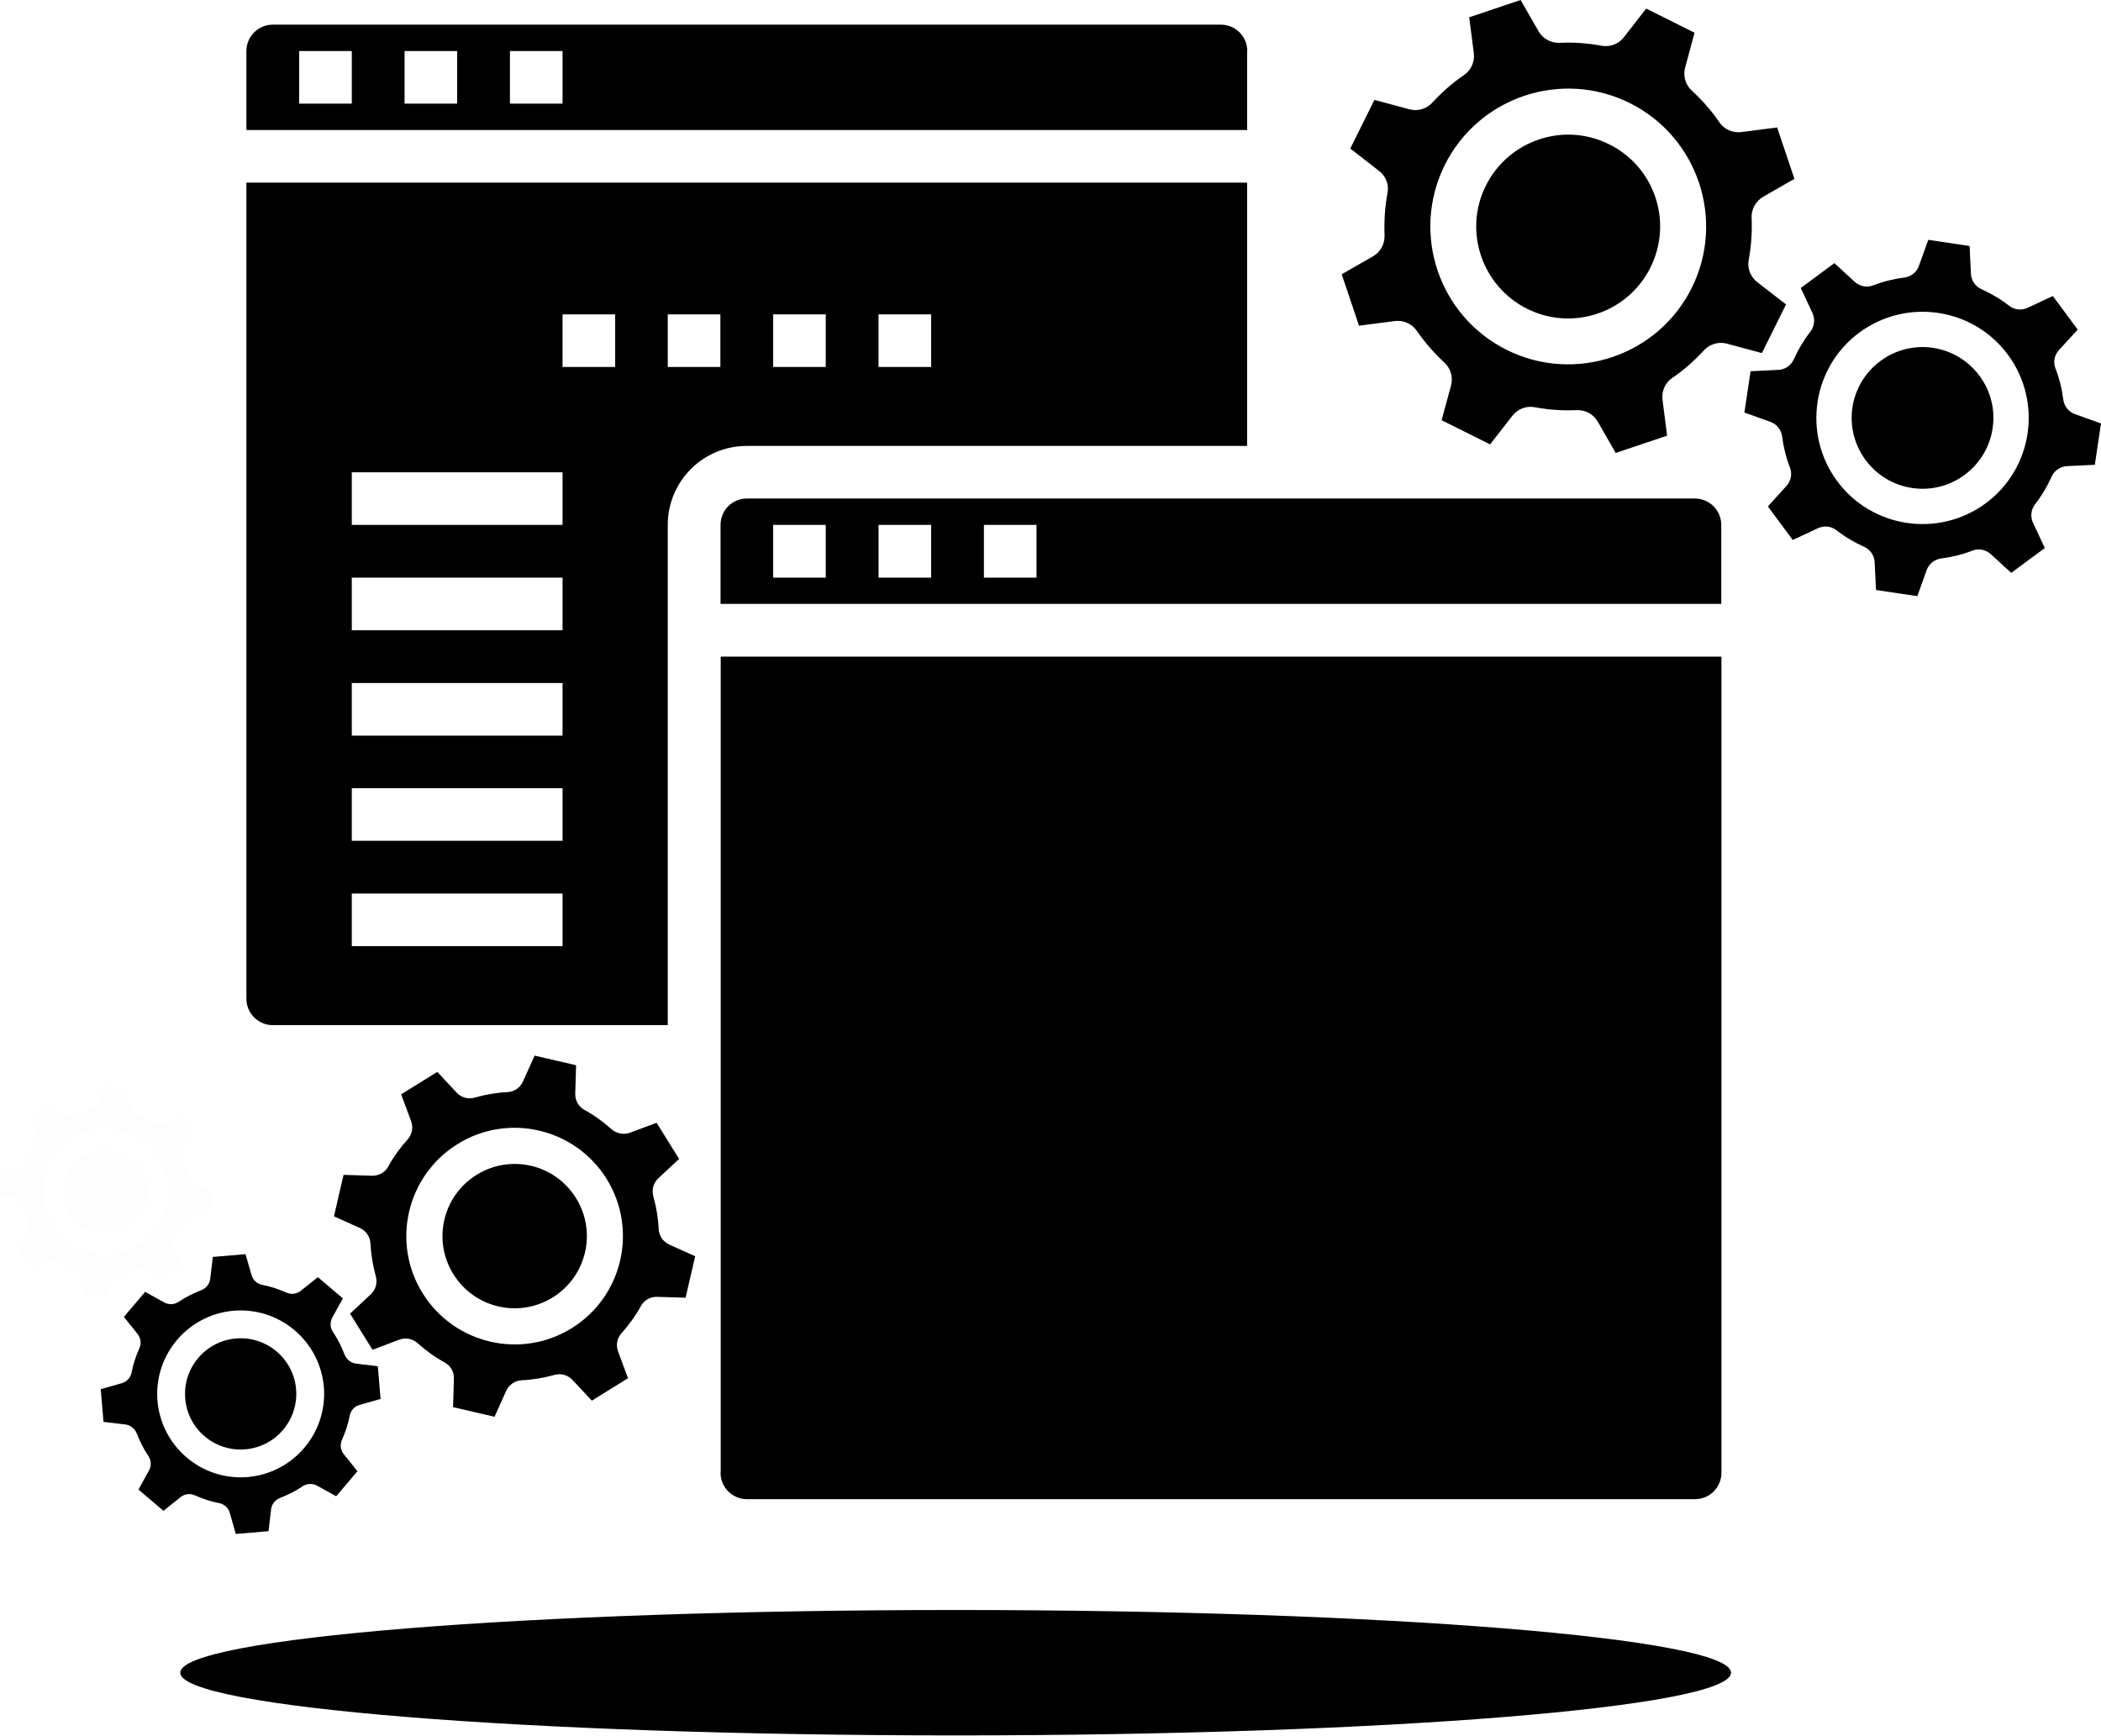 <svg width="438" height="362" viewBox="0 0 438 362" fill="current" xmlns="http://www.w3.org/2000/svg">
<g opacity="0.1">
<g opacity="0.1">
<path opacity="0.1" d="M39.295 245.357C39.045 244.036 38.652 242.75 38.116 241.535C37.795 240.785 37.902 239.928 38.438 239.285L40.617 236.606L37.33 232.605L34.294 234.213C33.58 234.606 32.687 234.534 32.008 234.07C30.9 233.32 29.721 232.677 28.471 232.177C27.721 231.891 27.185 231.177 27.114 230.355L26.792 226.926L21.648 226.426L20.648 229.748C20.398 230.534 19.755 231.105 18.933 231.248C17.611 231.498 16.325 231.891 15.111 232.427C14.361 232.748 13.503 232.641 12.86 232.105L10.181 229.927L6.18 233.213L7.788 236.249C8.181 236.963 8.109 237.856 7.645 238.535C6.895 239.642 6.252 240.821 5.751 242.071C5.466 242.821 4.751 243.357 3.93 243.428L0.5 243.75L0 248.894L3.322 249.894C4.108 250.144 4.68 250.787 4.823 251.608C5.073 252.93 5.466 254.216 6.001 255.43C6.323 256.18 6.216 257.073 5.68 257.681L3.501 260.36L6.787 264.36L9.824 262.753C10.538 262.36 11.431 262.431 12.11 262.896C13.217 263.646 14.396 264.289 15.647 264.789C16.397 265.074 16.933 265.789 17.004 266.61L17.326 270.039L22.47 270.54L23.47 267.218C23.72 266.432 24.363 265.86 25.185 265.717C26.506 265.467 27.792 265.074 29.007 264.539C29.757 264.217 30.614 264.324 31.258 264.86L33.937 267.039L37.938 263.753L36.33 260.717C35.937 260.002 36.009 259.109 36.473 258.431C37.223 257.323 37.866 256.145 38.366 254.894C38.652 254.144 39.367 253.609 40.188 253.537L43.618 253.216L44.118 248.072L40.796 247.072C40.045 246.822 39.438 246.143 39.295 245.357ZM20.791 261.574C13.575 260.86 8.288 254.43 9.002 247.215C9.717 239.999 16.147 234.713 23.363 235.427C30.579 236.142 35.866 242.571 35.151 249.787C34.437 257.002 28.007 262.253 20.791 261.574Z" fill="current"/>
<path opacity="0.1" d="M13.361 247.607C13.825 242.785 18.112 239.285 22.935 239.749C27.757 240.213 31.258 244.5 30.794 249.322C30.329 254.144 26.043 257.645 21.22 257.18C16.397 256.716 12.896 252.43 13.361 247.607Z" fill="current"/>
</g>
</g>
<path opacity="0.1" d="M199.228 361.839C288.503 361.839 360.874 355.985 360.874 348.765C360.874 341.545 288.503 335.692 199.228 335.692C109.953 335.692 37.582 341.545 37.582 348.765C37.582 355.985 109.953 361.839 199.228 361.839Z" fill="current"/>
<path opacity="0.19" d="M150.214 307.081C150.214 310.117 152.679 312.582 155.715 312.582H353.37C356.407 312.582 358.872 310.117 358.872 307.081V136.913H150.25V307.081H150.214Z" fill="current"/>
<path d="M212.298 236.82C213.227 240.035 214.513 243.143 216.156 246.107C217.156 247.893 217.085 250.108 215.942 251.822L211.155 259.002L220.336 268.182L227.516 263.396C229.231 262.253 231.446 262.181 233.232 263.181C236.161 264.824 239.269 266.11 242.52 267.039C244.484 267.611 245.985 269.218 246.413 271.254L248.092 279.719H261.06L262.775 271.218C263.168 269.218 264.668 267.575 266.668 267.003C269.883 266.075 272.991 264.789 275.956 263.146C277.742 262.145 279.957 262.217 281.672 263.36L288.852 268.146L298.033 258.966L293.246 251.787C292.103 250.072 292.032 247.858 293.032 246.072C294.675 243.143 295.961 240.035 296.89 236.785C297.462 234.82 299.069 233.32 301.105 232.891L309.572 231.212V218.246L301.07 216.532C299.069 216.139 297.426 214.639 296.854 212.638C295.925 209.423 294.639 206.316 292.996 203.351C291.996 201.565 292.067 199.351 293.21 197.636L297.997 190.456L288.817 181.277L281.636 186.063C279.922 187.206 277.707 187.277 275.921 186.277C272.991 184.634 269.883 183.348 266.633 182.42C264.668 181.848 263.168 180.241 262.739 178.205L261.06 169.739H248.092L246.378 178.24C245.985 180.241 244.484 181.884 242.484 182.455C239.269 183.384 236.161 184.67 233.196 186.313C231.41 187.313 229.195 187.242 227.48 186.099L220.3 181.312L211.119 190.492L215.906 197.672C217.049 199.386 217.121 201.601 216.12 203.387C214.477 206.316 213.191 209.423 212.262 212.674C211.691 214.639 210.083 216.139 208.047 216.567L199.581 218.246V231.212L208.083 232.927C210.119 233.32 211.762 234.82 212.298 236.82ZM254.523 191.778C272.706 191.778 287.459 206.53 287.459 224.711C287.459 242.893 272.706 257.645 254.523 257.645C236.34 257.645 221.586 242.893 221.586 224.711C221.586 206.566 236.34 191.814 254.523 191.778Z" fill="current"/>
<path d="M150.214 109.445V125.911H358.836V109.445C358.836 106.409 356.371 103.944 353.334 103.944H155.68C152.643 103.944 150.214 106.409 150.214 109.445ZM205.12 109.445H216.087V120.446H205.12V109.445ZM183.151 109.445H194.117V120.446H183.151V109.445ZM161.181 109.445H172.148V120.446H161.181V109.445Z" fill="current"/>
<path d="M276.496 224.747C276.496 236.856 266.672 246.715 254.527 246.715C242.381 246.715 232.557 236.892 232.557 224.747C232.557 212.638 242.381 202.78 254.527 202.78C266.637 202.78 276.496 212.603 276.496 224.747Z" fill="current"/>
<path d="M260.025 10.644C260.025 7.608 257.561 5.143 254.524 5.143H56.869C53.833 5.143 51.368 7.608 51.368 10.644V27.111H259.99V10.644H260.025ZM73.338 21.61H62.371V10.644H73.338V21.61ZM95.307 21.61H84.34V10.644H95.307V21.61ZM117.277 21.61H106.31V10.644H117.277V21.61Z" fill="current"/>
<path opacity="0.19" d="M139.211 109.445C139.211 100.336 146.57 92.978 155.679 92.978H259.99V38.077H51.369V208.245C51.369 211.281 53.834 213.745 56.87 213.745H139.211V109.445ZM183.15 65.545H194.117V76.511H183.15V65.545ZM161.181 65.545H172.148V76.511H161.181V65.545ZM139.211 65.545H150.178V76.511H139.211V65.545ZM117.277 197.279H73.338V186.313H117.277V197.279ZM117.277 175.311H73.338V164.345H117.277V175.311ZM117.277 153.38H73.338V142.414H117.277V153.38ZM117.277 131.412H73.338V120.446H117.277V131.412ZM117.277 109.445H73.338V98.479H117.277V109.445ZM117.277 76.511V65.545H128.244V76.511H117.277Z" fill="current"/>
<path d="M71.837 282.434C71.194 280.791 70.408 279.183 69.408 277.719C68.801 276.826 68.765 275.647 69.265 274.719L71.48 270.718L66.264 266.289L62.692 269.146C61.835 269.825 60.692 269.968 59.691 269.503C58.084 268.789 56.369 268.218 54.654 267.896C53.583 267.682 52.725 266.896 52.44 265.86L51.189 261.502L44.366 262.074L43.831 266.61C43.723 267.682 42.973 268.61 41.973 269.003C40.33 269.646 38.722 270.432 37.258 271.432C36.364 272.04 35.185 272.075 34.257 271.575L30.256 269.361L25.826 274.576L28.684 278.148C29.363 279.005 29.506 280.148 29.041 281.148C28.327 282.755 27.755 284.47 27.434 286.184C27.219 287.256 26.433 288.113 25.398 288.399L21.003 289.649L21.575 296.472L26.112 297.007C27.184 297.115 28.112 297.865 28.505 298.865C29.148 300.508 29.934 302.115 30.934 303.58C31.542 304.473 31.578 305.652 31.077 306.58L28.863 310.581L34.078 315.01L37.65 312.153C38.508 311.474 39.651 311.331 40.651 311.795C42.259 312.51 43.973 313.081 45.688 313.403C46.76 313.617 47.617 314.403 47.903 315.439L49.153 319.832L55.976 319.261L56.512 314.724C56.619 313.653 57.37 312.724 58.37 312.331C60.013 311.688 61.62 310.902 63.085 309.902C63.978 309.295 65.157 309.259 66.086 309.759L70.087 311.974L74.516 306.759L71.659 303.187C70.98 302.33 70.837 301.187 71.301 300.187C72.016 298.579 72.587 296.865 72.909 295.15C73.123 294.078 73.909 293.221 74.945 292.935L79.339 291.685L78.767 284.863L74.231 284.327C73.159 284.184 72.23 283.434 71.837 282.434ZM51.618 307.973C42.044 308.759 33.65 301.651 32.828 292.078C32.042 282.505 39.151 274.111 48.724 273.29C58.298 272.504 66.693 279.612 67.515 289.185C68.301 298.758 61.192 307.152 51.618 307.973Z" fill="current"/>
<path d="M38.615 291.614C38.079 285.22 42.83 279.613 49.189 279.077C55.583 278.541 61.191 283.292 61.727 289.65C62.263 296.044 57.512 301.651 51.153 302.187C44.759 302.723 39.151 298.008 38.615 291.614Z" fill="current"/>
<path d="M127.458 235.427C125.744 233.891 123.886 232.534 121.85 231.427C120.6 230.748 119.885 229.426 119.921 228.033L120.099 222.104L111.454 220.104L109.025 225.497C108.454 226.783 107.203 227.64 105.775 227.712C103.488 227.819 101.202 228.212 98.987 228.855C97.63 229.248 96.165 228.855 95.201 227.819L91.164 223.497L83.626 228.176L85.698 233.749C86.198 235.07 85.913 236.57 84.948 237.606C83.412 239.321 82.055 241.178 80.947 243.214C80.268 244.464 78.947 245.179 77.553 245.143L71.623 244.964L69.623 253.609L75.017 256.037C76.303 256.609 77.16 257.859 77.232 259.288C77.339 261.574 77.732 263.86 78.339 266.075C78.732 267.432 78.339 268.896 77.303 269.861L72.981 273.897L77.661 281.434L83.233 279.327C84.555 278.826 86.02 279.112 87.091 280.077C88.806 281.613 90.664 282.97 92.7 284.077C93.95 284.756 94.7 286.078 94.629 287.471L94.45 293.4L103.095 295.4L105.524 290.007C106.096 288.721 107.346 287.864 108.775 287.792C111.061 287.685 113.348 287.292 115.563 286.685C116.92 286.292 118.385 286.685 119.349 287.721L123.386 292.043L130.923 287.363L128.852 281.791C128.351 280.47 128.637 278.969 129.602 277.934C131.138 276.219 132.495 274.362 133.603 272.326C134.281 271.075 135.603 270.361 136.996 270.397L142.926 270.575L144.927 261.931L139.533 259.502C138.247 258.931 137.389 257.681 137.318 256.252C137.211 253.966 136.818 251.68 136.21 249.465C135.817 248.108 136.21 246.643 137.246 245.679L141.569 241.642L136.889 234.106L131.316 236.177C129.995 236.642 128.53 236.356 127.458 235.427ZM119.242 276.898C108.668 283.506 94.736 280.255 88.127 269.682C81.519 259.109 84.769 245.179 95.343 238.571C105.917 231.963 119.849 235.213 126.458 245.786C133.031 256.395 129.816 270.29 119.242 276.898Z" fill="current"/>
<path d="M94.524 265.681C90.13 258.645 92.274 249.357 99.347 244.964C106.42 240.57 115.672 242.714 120.066 249.786C124.46 256.823 122.317 266.11 115.244 270.503C108.206 274.897 98.918 272.754 94.524 265.681Z" fill="current"/>
<path d="M377.414 69.153C376.021 70.939 374.878 72.868 373.949 74.94C373.378 76.19 372.163 77.047 370.77 77.118L364.947 77.404L363.661 86.013L369.127 87.977C370.413 88.442 371.341 89.62 371.52 90.978C371.806 93.228 372.342 95.407 373.163 97.514C373.663 98.8 373.378 100.265 372.449 101.301L368.555 105.587L373.735 112.588L379.022 110.123C380.272 109.552 381.737 109.695 382.844 110.552C384.63 111.945 386.559 113.088 388.631 114.017C389.882 114.588 390.739 115.803 390.81 117.196L391.096 123.018L399.705 124.304L401.67 118.839C402.135 117.553 403.313 116.624 404.671 116.446C406.921 116.16 409.101 115.624 411.208 114.803C412.494 114.302 413.959 114.588 414.995 115.517L419.282 119.446L426.283 114.267L423.818 108.98C423.247 107.73 423.39 106.266 424.247 105.158C425.64 103.372 426.783 101.443 427.712 99.372C428.284 98.121 429.498 97.264 430.892 97.193L436.714 96.907L438 88.299L432.535 86.334C431.249 85.87 430.32 84.691 430.141 83.334C429.856 81.083 429.32 78.904 428.498 76.797C427.998 75.511 428.284 74.047 429.213 73.011L433.142 68.724L427.962 61.723L422.675 64.188C421.425 64.76 419.96 64.617 418.853 63.759C417.067 62.366 415.138 61.223 413.066 60.295C411.815 59.723 410.958 58.509 410.887 57.116L410.601 51.293L401.992 50.007L400.027 55.472C399.563 56.758 398.384 57.687 397.026 57.866C394.776 58.151 392.597 58.687 390.489 59.509C389.203 60.009 387.738 59.723 386.702 58.794L382.416 54.865L375.414 60.045L377.879 65.331C378.415 66.581 378.272 68.046 377.414 69.153ZM418.603 73.975C425.855 83.798 423.783 97.693 413.959 104.944C404.135 112.195 390.239 110.123 382.987 100.3C375.735 90.478 377.807 76.583 387.631 69.332C397.491 62.081 411.351 64.152 418.603 73.975Z" fill="current"/>
<path d="M409.564 99.015C402.991 103.872 393.774 102.479 388.916 95.907C384.057 89.335 385.451 80.119 392.024 75.261C398.597 70.403 407.813 71.796 412.672 78.369C417.53 84.905 416.137 94.157 409.564 99.015Z" fill="current"/>
<path d="M289.247 40.292C288.712 43.185 288.533 46.114 288.64 49.043C288.712 50.829 287.819 52.543 286.247 53.436L279.709 57.187L283.317 67.903L290.819 66.938C292.605 66.724 294.356 67.51 295.356 68.974C297.035 71.403 298.964 73.618 301.107 75.582C302.429 76.797 302.965 78.654 302.501 80.369L300.536 87.62L310.645 92.656L315.289 86.691C316.397 85.262 318.183 84.584 319.933 84.905C322.827 85.441 325.756 85.655 328.686 85.513C330.472 85.441 332.186 86.334 333.079 87.906L336.83 94.442L347.547 90.835L346.583 83.334C346.368 81.548 347.154 79.797 348.619 78.797C351.048 77.154 353.263 75.189 355.228 73.046C356.442 71.725 358.3 71.189 360.015 71.653L367.302 73.618L372.339 63.474L366.338 58.83C364.909 57.723 364.23 55.937 364.551 54.187C365.087 51.293 365.302 48.364 365.159 45.435C365.087 43.649 366.016 41.935 367.552 41.042L374.089 37.291L370.481 26.575L362.98 27.54C361.193 27.754 359.443 26.968 358.443 25.504C356.799 23.075 354.835 20.86 352.691 18.896C351.37 17.681 350.834 15.824 351.298 14.109L353.263 6.822L343.189 1.786L338.545 7.751C337.438 9.18 335.652 9.859 333.901 9.537C331.008 9.001 328.078 8.787 325.149 8.93C323.363 9.001 321.648 8.108 320.755 6.537L317.004 0L306.287 3.608L307.252 11.109C307.466 12.895 306.68 14.645 305.216 15.645C302.786 17.288 300.572 19.253 298.607 21.396C297.392 22.718 295.535 23.253 293.82 22.789L286.533 20.825L281.496 30.969L287.461 35.612C288.926 36.72 289.605 38.506 289.247 40.292ZM339.724 21.467C353.942 28.54 359.729 45.792 352.691 60.009C345.618 74.225 328.364 80.012 314.146 72.975C299.929 65.903 294.142 48.65 301.179 34.434C308.252 20.217 325.506 14.431 339.724 21.467Z" fill="current"/>
<path d="M344.083 55.758C339.368 65.224 327.865 69.117 318.398 64.402C308.932 59.687 305.038 48.186 309.753 38.72C314.469 29.254 325.971 25.361 335.438 30.076C344.94 34.755 348.798 46.257 344.083 55.758Z" fill="current"/>
</svg>
